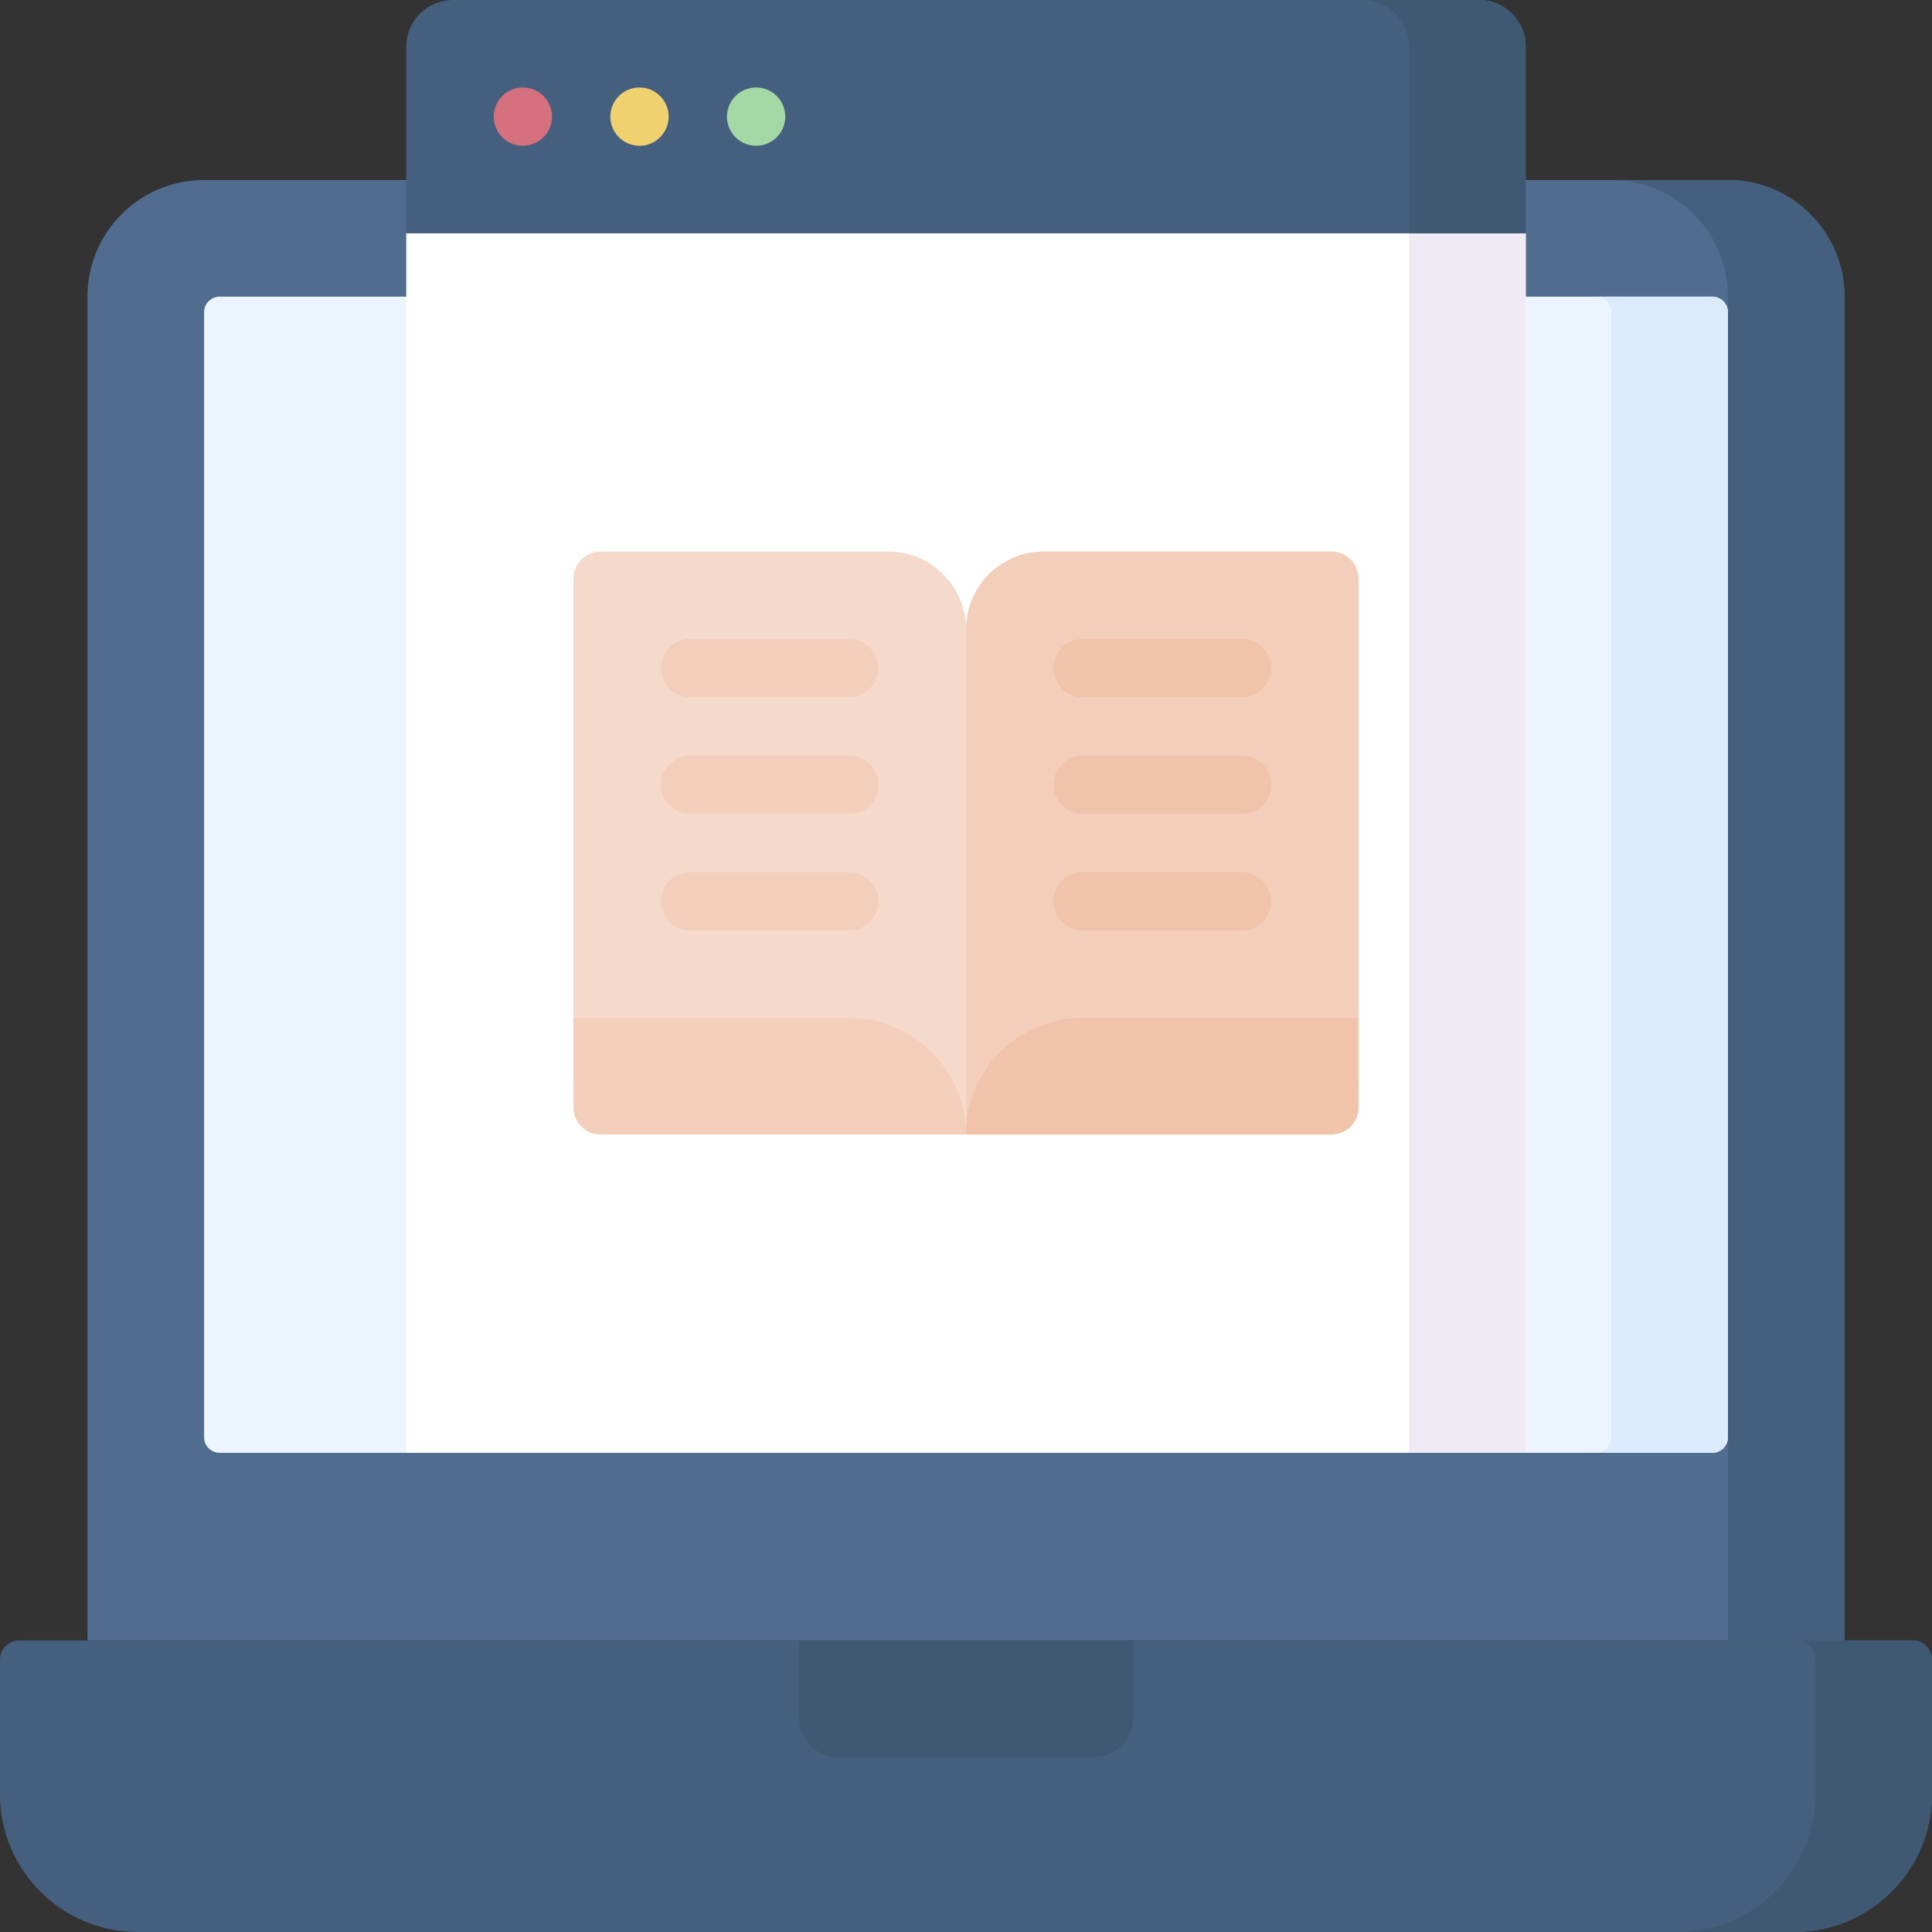 <svg id="Layer_1" enable-background="new 0 0 512 512" height="512" viewBox="0 0 512 512" width="512" xmlns="http://www.w3.org/2000/svg"><rect x="0" y="0" width="512" height="512" fill="#333333" stroke="none"/><g><g><g><g><g><g><path d="m488.821 434.736h-465.642v-356.119c0-17.069 13.837-30.905 30.905-30.905h403.831c17.069 0 30.905 13.837 30.905 30.905v356.119z" fill="#506d90"/><path d="m457.915 47.712h-30.905c17.069 0 30.905 13.837 30.905 30.905v356.119h30.905v-356.119c.001-17.069-13.836-30.905-30.905-30.905z" fill="#455f7e"/><path d="m54.085 380.89v-298.152c0-2.276 1.845-4.121 4.121-4.121h395.59c2.276 0 4.121 1.845 4.121 4.121v298.152c0 2.276-1.845 4.121-4.121 4.121h-395.591c-2.276-.001-4.12-1.846-4.12-4.121z" fill="#ecf5ff"/><path d="m453.795 78.617h-30.905c2.276 0 4.121 1.845 4.121 4.121v298.152c0 2.276-1.845 4.121-4.121 4.121h30.905c2.276 0 4.121-1.845 4.121-4.121v-298.152c-.001-2.276-1.845-4.121-4.121-4.121z" fill="#dbeafd"/><g><path d="m107.664 61.811h296.671v323.199h-296.671z" fill="#fff"/><path d="m373.43 61.811h30.905v323.2h-30.905z" fill="#efeaf4"/><path d="m391.974 0h-271.948c-6.827 0-12.362 5.535-12.362 12.362v49.449h296.672v-49.449c0-6.827-5.535-12.362-12.362-12.362z" fill="#455f7e"/><path d="m391.974 0h-30.905c6.827 0 12.362 5.535 12.362 12.362v49.449h30.905v-49.449c0-6.827-5.535-12.362-12.362-12.362z" fill="#405972"/><g><circle cx="138.57" cy="30.905" fill="#d5707e" r="7.726"/><circle cx="169.475" cy="30.905" fill="#f0d16f" r="7.726"/><circle cx="200.381" cy="30.905" fill="#a4d9a6" r="7.726"/></g></g><g><path d="m5.151 434.736h501.698c2.845 0 5.151 2.306 5.151 5.151v35.591c0 20.17-16.351 36.521-36.521 36.521h-438.958c-20.17.001-36.521-16.35-36.521-36.52v-35.591c0-2.845 2.306-5.152 5.151-5.152z" fill="#455f7e"/><g fill="#405972"><path d="m506.849 434.736h-30.905c2.845 0 5.151 2.306 5.151 5.151v35.591c0 20.17-16.351 36.521-36.521 36.521h30.905c20.17 0 36.521-16.351 36.521-36.521v-35.591c0-2.844-2.306-5.151-5.151-5.151z"/><path d="m289.95 465.642h-67.9c-5.69 0-10.302-4.612-10.302-10.302v-20.604h88.503v20.604c.001 5.69-4.612 10.302-10.301 10.302z"/></g></g></g></g></g></g></g><g><g><path d="m256 300.674 104.048-14.423v-132.893c0-3.983-3.229-7.211-7.211-7.211h-76.233c-11.379 0-20.604 9.225-20.604 20.604z" fill="#f3cfbb"/><path d="m360.048 269.769h-73.143c-17.069 0-30.905 13.837-30.905 30.905h96.837c3.983 0 7.211-3.229 7.211-7.211z" fill="#f0c3aa"/><g><path d="m329.143 184.779h-42.237c-4.267 0-7.726-3.459-7.726-7.726s3.459-7.726 7.726-7.726h42.237c4.267 0 7.726 3.459 7.726 7.726s-3.459 7.726-7.726 7.726z" fill="#f0c3aa"/></g><g><path d="m329.143 215.684h-42.237c-4.267 0-7.726-3.459-7.726-7.726s3.459-7.726 7.726-7.726h42.237c4.267 0 7.726 3.459 7.726 7.726s-3.459 7.726-7.726 7.726z" fill="#f0c3aa"/></g><g><path d="m329.143 246.59h-42.237c-4.267 0-7.726-3.459-7.726-7.726s3.459-7.726 7.726-7.726h42.237c4.267 0 7.726 3.459 7.726 7.726s-3.459 7.726-7.726 7.726z" fill="#f0c3aa"/></g></g><g><path d="m256 300.674-104.048-14.423v-132.893c0-3.983 3.229-7.211 7.211-7.211h76.233c11.379 0 20.604 9.225 20.604 20.604z" fill="#f5dacb"/><path d="m151.952 269.769h73.143c17.069 0 30.905 13.837 30.905 30.905h-96.837c-3.983 0-7.211-3.229-7.211-7.211z" fill="#f3cfbb"/><g><path d="m225.095 184.779h-42.237c-4.267 0-7.726-3.459-7.726-7.726s3.459-7.726 7.726-7.726h42.237c4.267 0 7.726 3.459 7.726 7.726s-3.459 7.726-7.726 7.726z" fill="#f3cfbb"/></g><g><path d="m225.095 215.684h-42.237c-4.267 0-7.726-3.459-7.726-7.726s3.459-7.726 7.726-7.726h42.237c4.267 0 7.726 3.459 7.726 7.726s-3.459 7.726-7.726 7.726z" fill="#f3cfbb"/></g><g><path d="m225.095 246.59h-42.237c-4.267 0-7.726-3.459-7.726-7.726s3.459-7.726 7.726-7.726h42.237c4.267 0 7.726 3.459 7.726 7.726s-3.459 7.726-7.726 7.726z" fill="#f3cfbb"/></g></g></g></g></svg>